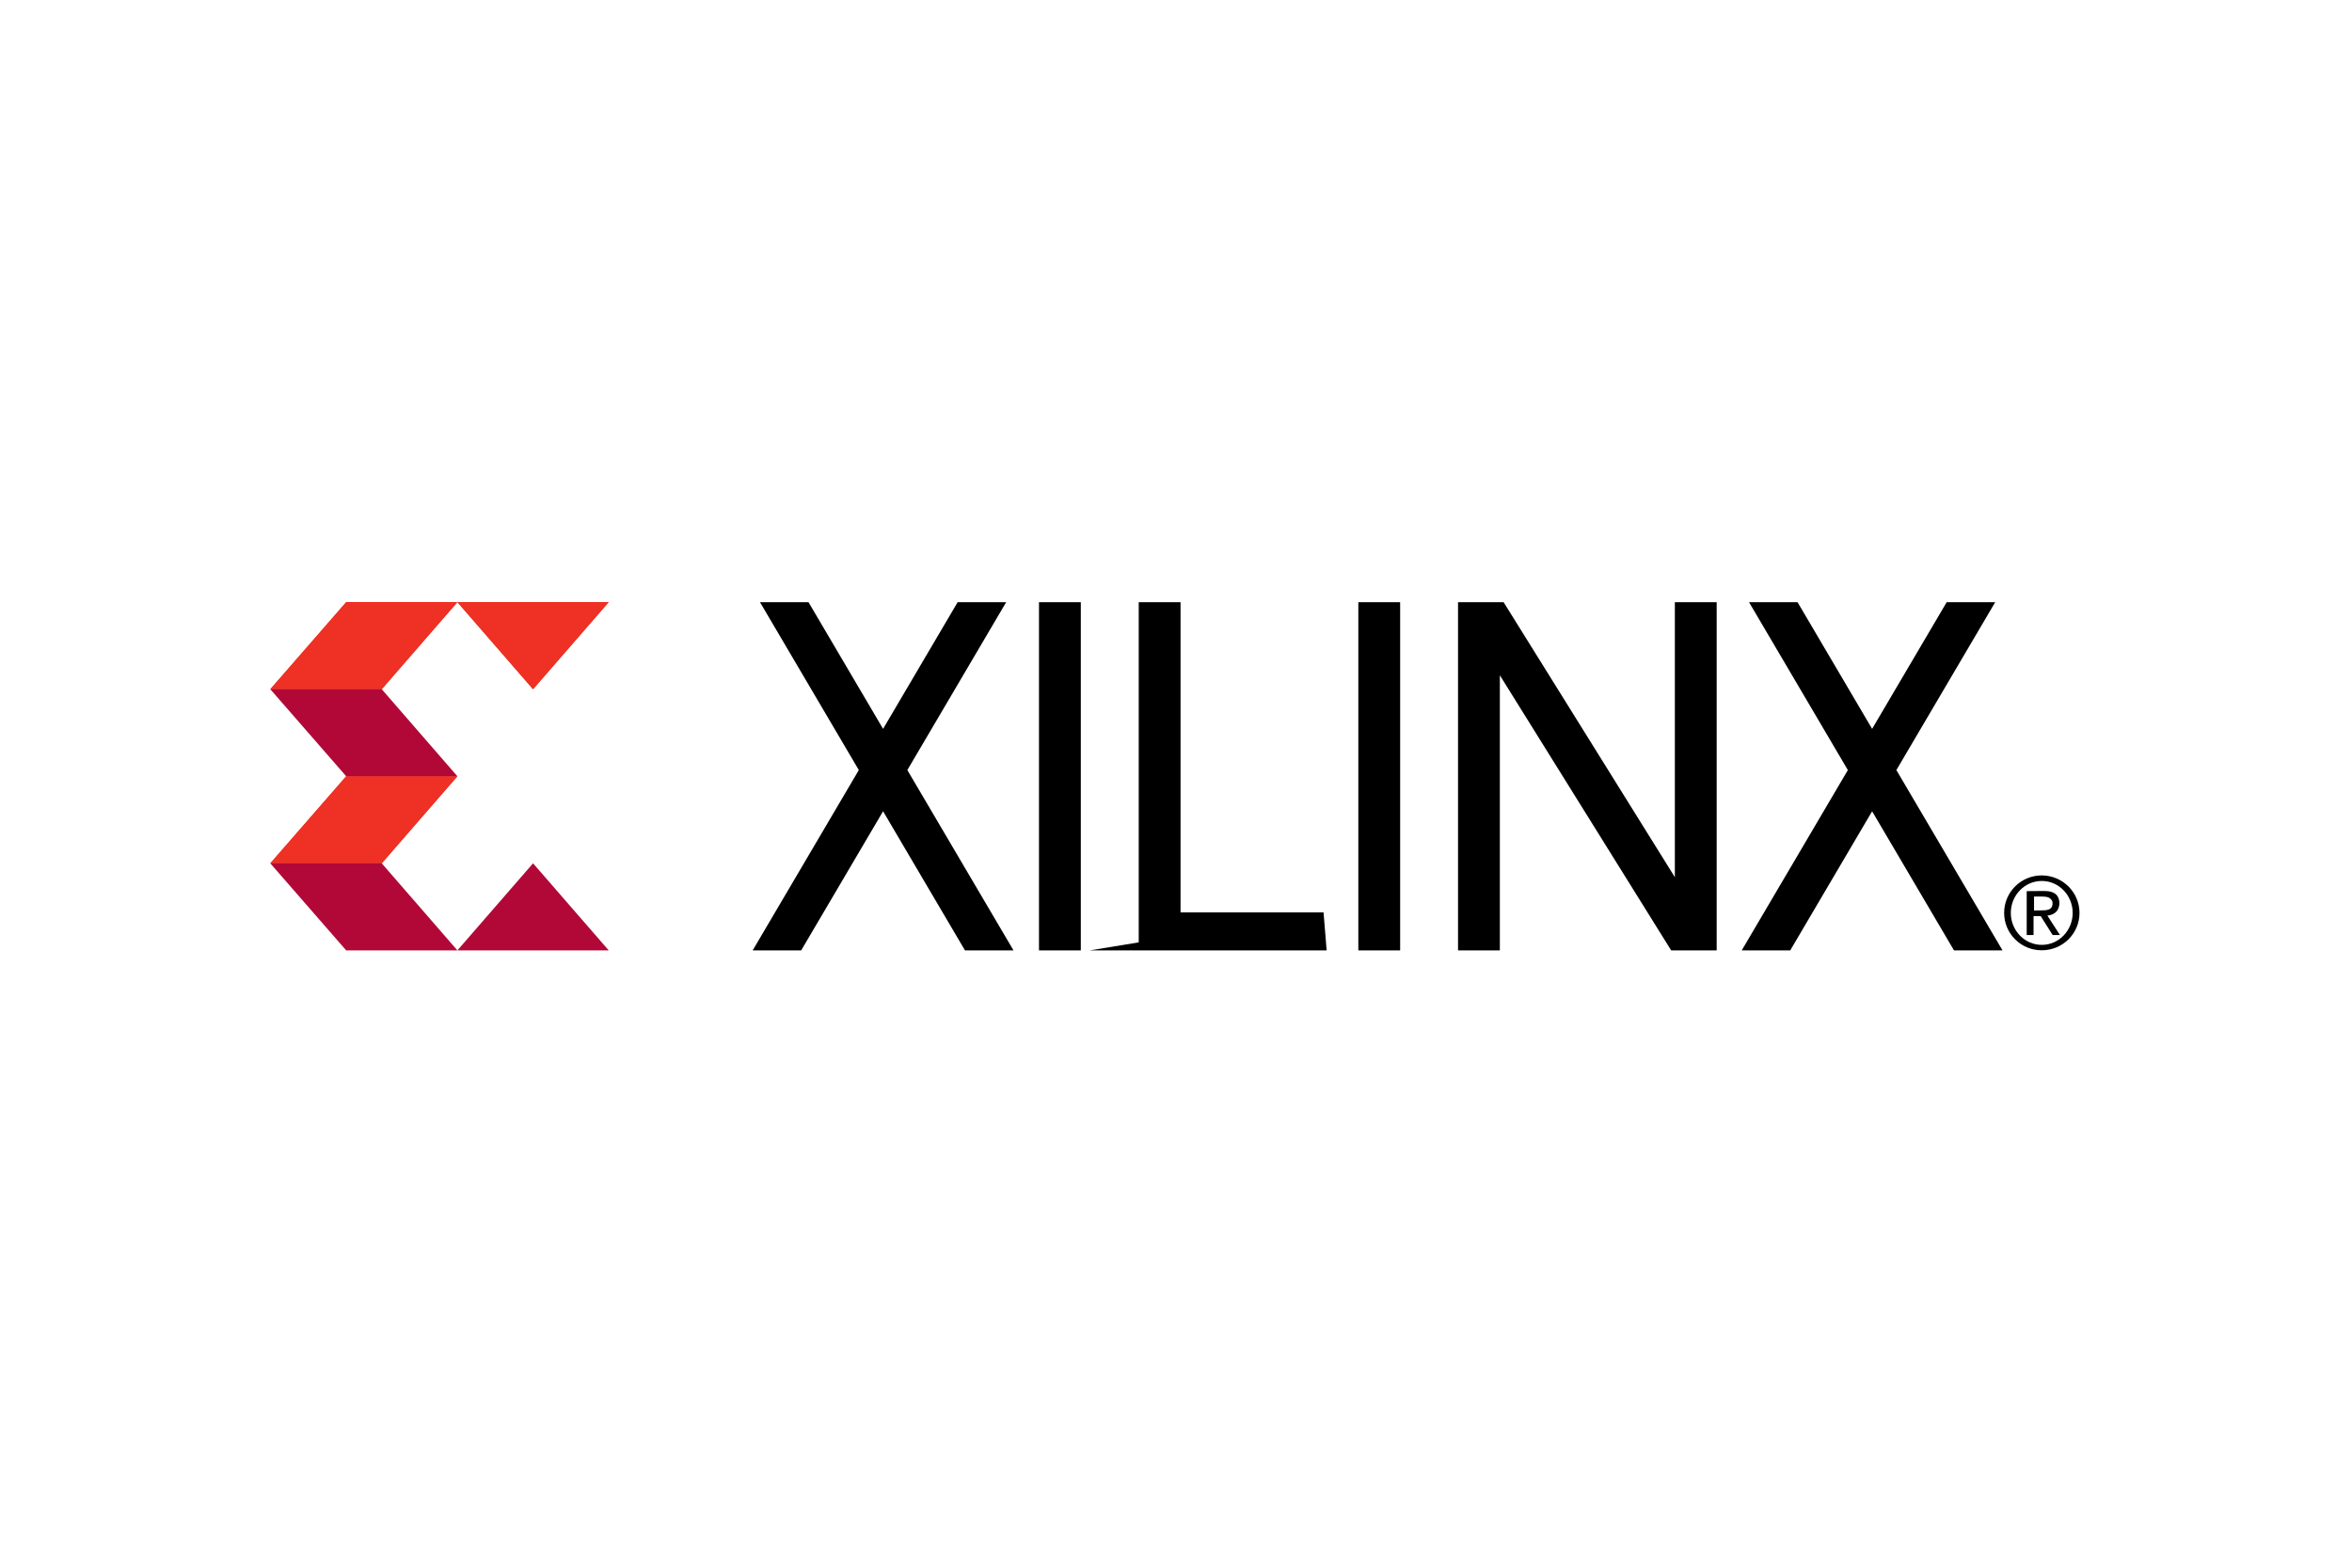 <?xml version="1.0" standalone="no"?>
<!DOCTYPE svg PUBLIC "-//W3C//DTD SVG 1.0//EN" "http://www.w3.org/TR/2001/REC-SVG-20010904/DTD/svg10.dtd">
<svg xmlns="http://www.w3.org/2000/svg" xmlns:xlink="http://www.w3.org/1999/xlink" id="body_1" width="1800" height="1200">

<defs>
        <clipPath  id="1">

            <path clip-rule="evenodd" d="M20 0.051L110 0.051L110 21.957L20 21.957L20 0.051z" />        </clipPath>
</defs>

<g transform="matrix(12.168 0 0 12.168 206.859 460.915)">
	<g>
	</g>
    <path d="M4.773 10.953L0 16.43L7.01 16.43L11.768 10.953L4.773 10.953zM7.01 5.477L11.767 0.001L16.526 5.478L21.285 0.001L4.773 0L0 5.477" stroke="none" fill="#EE3124" fill-rule="nonzero" />
	<g>
	</g>
    <path d="M4.773 10.953L0 16.43L7.01 16.43L11.768 10.953L4.773 10.953zM7.01 5.477L11.767 0.001L16.526 5.478L21.285 0.001L4.773 0L0 5.477" stroke="none" fill="#EE3124" fill-rule="nonzero" />
	<g transform="matrix(1 0 -0 -1 0 21.907)">
	</g>
    <path transform="matrix(1 0 -0 -1 0 21.907)"  d="M4.773 10.953L0 16.43L7.01 16.43L11.768 10.953L4.773 10.953zM7.01 5.477L11.767 0.001L16.526 5.478L21.285 0.001L4.773 0L0 5.477" stroke="none" fill="#B20838" fill-rule="nonzero" />
	<g transform="matrix(1 0 0 1 -0.1 -0.05)">
	</g>
    <path transform="matrix(1 0 0 1 -0.1 -0.05)"  clip-path="url(#1)"  d="M28.996 27L46.654 -3L30.628 -3L49.762 29.508L49.762 -3L56.035 -3L56.035 20.881L66.344 20.881zM69.847 -1L69.847 27L76.118 27L76.118 0.05L89.755 21.953L89.755 -8.232L110.49 27L91.203 27L108.859 -3" stroke="#000000" stroke-width="2.63" fill="none" />
	<g>
	</g>
    <path d="M111.42 17.19C 110.11 17.19 109.05 18.24 109.05 19.55C 109.05 20.85 110.11 21.91 111.42 21.9C 112.73 21.9 113.79 20.85 113.79 19.55C 113.79 18.25 112.73 17.2 111.42 17.19zM111.42 17.54C 112.49 17.54 113.36 18.44 113.36 19.55C 113.36 20.66 112.49 21.56 111.42 21.56C 110.34 21.56 109.47 20.66 109.47 19.55C 109.47 18.44 110.34 17.54 111.42 17.54zM111.56 18.17C 111.88 18.17 112.25 18.23 112.42 18.52C 112.56 18.77 112.56 19.09 112.42 19.35C 112.29 19.58 112.03 19.69 111.77 19.72L111.77 19.72L112.56 20.94L112.1 20.94L111.35 19.75L110.9 19.75L110.9 20.94L110.47 20.94L110.47 18.18zM111.38 19.39C 111.55 19.39 111.73 19.39 111.89 19.32C 112.09 19.23 112.13 18.99 112.07 18.79C 111.97 18.63 111.85 18.56 111.7 18.54C 111.6 18.53 111.54 18.52 111.45 18.52L111.45 18.52L110.93 18.52L110.93 19.4" stroke="none" fill="#000000" fill-rule="nonzero" />
</g>
</svg>